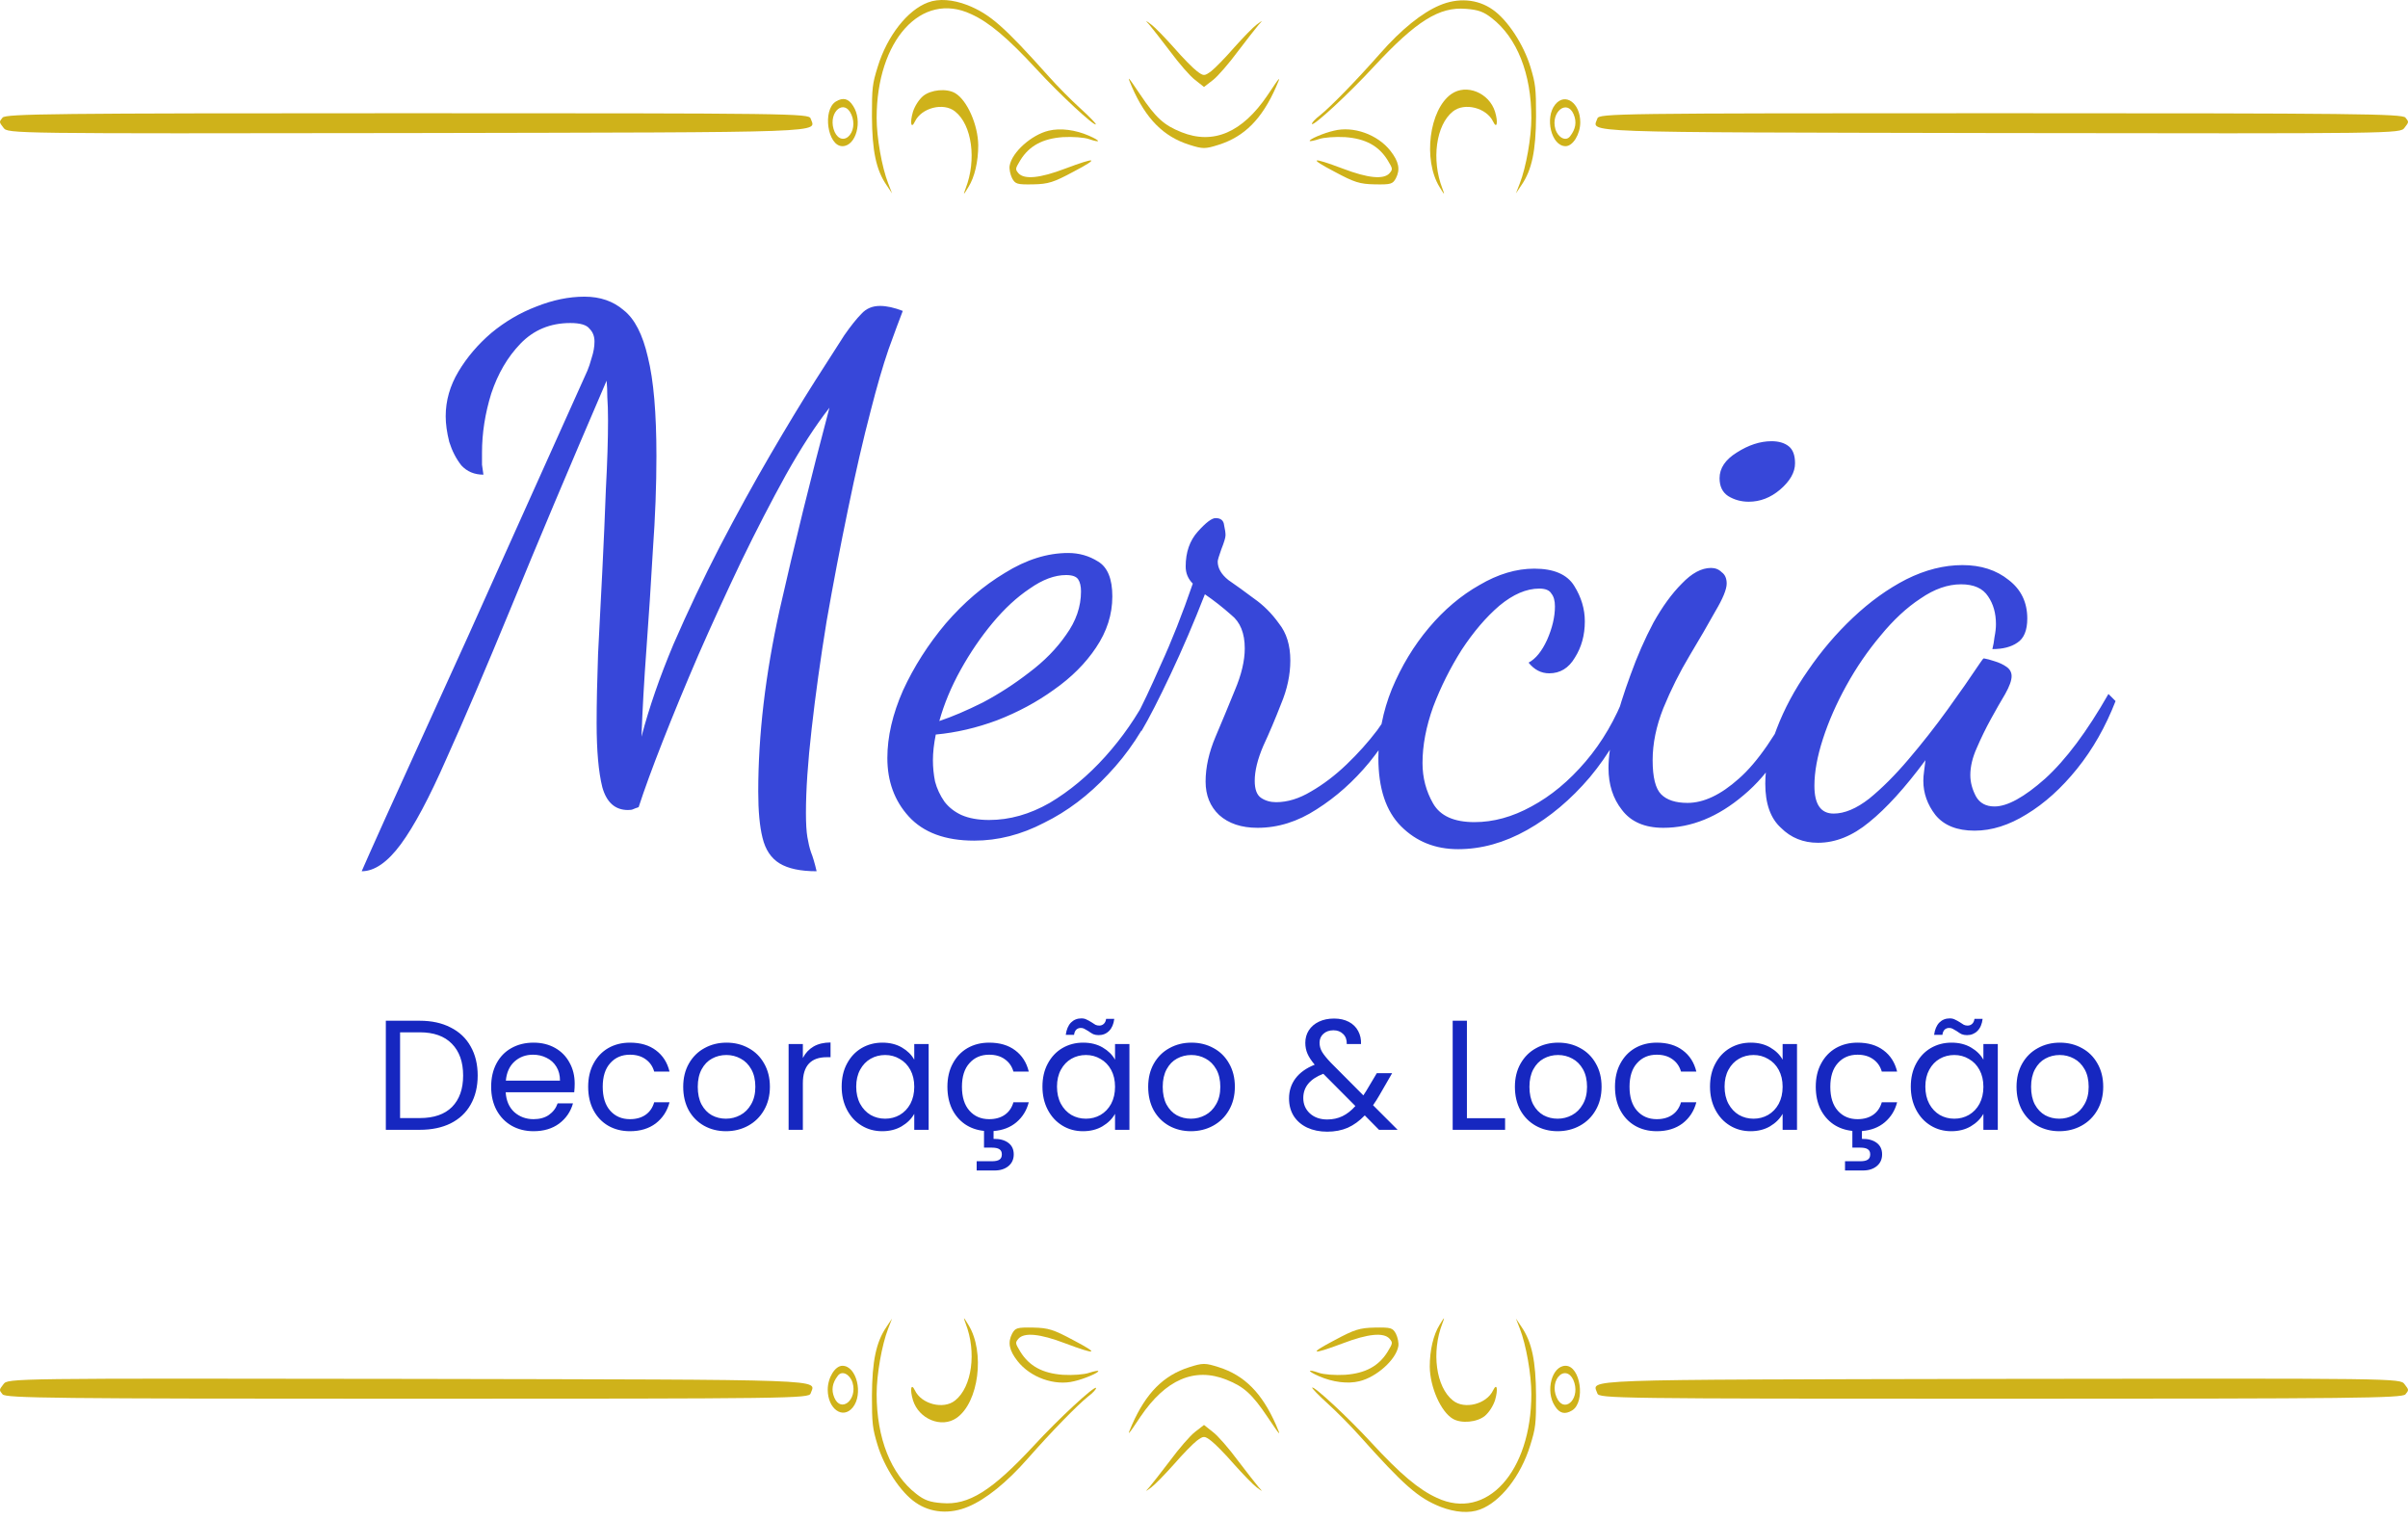 <svg width="179" height="113" viewBox="0 0 179 113" fill="none" xmlns="http://www.w3.org/2000/svg">
<path d="M26.886 64.762C27.098 64.268 27.68 62.962 28.633 60.845C29.585 58.764 30.82 56.047 32.337 52.695C33.89 49.308 35.618 45.48 37.524 41.211C39.464 36.906 41.511 32.355 43.663 27.556C43.769 27.309 43.874 26.992 43.98 26.604C44.121 26.18 44.192 25.775 44.192 25.387C44.192 24.998 44.069 24.681 43.822 24.434C43.61 24.152 43.134 24.011 42.393 24.011C40.911 24.011 39.676 24.522 38.688 25.545C37.735 26.533 37.012 27.768 36.518 29.25C36.059 30.732 35.83 32.196 35.83 33.643C35.83 33.995 35.83 34.295 35.83 34.542C35.865 34.789 35.901 35.036 35.936 35.283C35.266 35.283 34.719 35.054 34.295 34.595C33.907 34.101 33.607 33.519 33.396 32.849C33.219 32.143 33.131 31.508 33.131 30.944C33.131 29.779 33.449 28.668 34.084 27.609C34.719 26.551 35.53 25.598 36.518 24.752C37.541 23.905 38.653 23.252 39.852 22.793C41.087 22.299 42.287 22.052 43.451 22.052C44.615 22.052 45.586 22.388 46.362 23.058C47.173 23.693 47.773 24.857 48.161 26.551C48.585 28.244 48.796 30.697 48.796 33.907C48.796 36.095 48.708 38.423 48.532 40.893C48.391 43.363 48.232 45.797 48.056 48.197C47.879 50.596 47.756 52.783 47.685 54.759C48.249 52.607 49.043 50.313 50.067 47.879C51.125 45.444 52.272 43.028 53.507 40.629C54.777 38.194 56.029 35.918 57.264 33.801C58.499 31.684 59.61 29.85 60.598 28.297C61.586 26.745 62.309 25.616 62.768 24.91C63.262 24.205 63.685 23.675 64.038 23.323C64.391 22.934 64.85 22.74 65.414 22.74C65.908 22.74 66.473 22.864 67.108 23.111C66.861 23.746 66.508 24.699 66.049 25.969C65.626 27.204 65.185 28.721 64.726 30.52C64.162 32.672 63.597 35.124 63.033 37.877C62.468 40.593 61.939 43.363 61.445 46.185C60.986 49.008 60.616 51.672 60.334 54.177C60.051 56.647 59.91 58.728 59.91 60.422C59.91 61.198 59.946 61.798 60.016 62.221C60.087 62.645 60.175 63.015 60.281 63.333C60.422 63.685 60.563 64.162 60.704 64.762C59.505 64.762 58.587 64.567 57.952 64.179C57.317 63.791 56.894 63.156 56.682 62.274C56.47 61.427 56.364 60.281 56.364 58.834C56.364 54.636 56.894 50.137 57.952 45.339C59.046 40.505 60.281 35.495 61.657 30.308C60.634 31.614 59.557 33.272 58.428 35.283C57.335 37.259 56.223 39.411 55.094 41.74C54.001 44.033 52.942 46.344 51.919 48.673C50.931 50.966 50.049 53.101 49.273 55.077C48.496 57.052 47.897 58.693 47.473 59.998C47.262 60.069 47.12 60.122 47.05 60.157C46.979 60.193 46.856 60.21 46.679 60.21C45.727 60.21 45.092 59.646 44.774 58.517C44.492 57.388 44.351 55.8 44.351 53.754C44.351 52.307 44.386 50.596 44.457 48.62C44.562 46.609 44.668 44.545 44.774 42.428C44.88 40.311 44.968 38.282 45.039 36.342C45.145 34.366 45.198 32.672 45.198 31.261C45.198 30.555 45.18 29.973 45.145 29.515C45.145 29.056 45.127 28.65 45.092 28.297C42.269 34.86 39.905 40.47 38 45.127C36.095 49.749 34.489 53.507 33.184 56.4C31.914 59.293 30.785 61.41 29.797 62.751C28.809 64.091 27.839 64.762 26.886 64.762ZM72.419 62.486C70.267 62.486 68.644 61.886 67.55 60.687C66.491 59.522 65.962 58.076 65.962 56.347C65.962 54.759 66.35 53.083 67.126 51.319C67.938 49.555 68.996 47.897 70.302 46.344C71.643 44.792 73.107 43.539 74.695 42.587C76.282 41.599 77.852 41.105 79.405 41.105C80.216 41.105 80.957 41.316 81.627 41.74C82.333 42.163 82.686 43.028 82.686 44.333C82.686 45.674 82.28 46.944 81.469 48.144C80.692 49.308 79.652 50.349 78.346 51.266C77.076 52.183 75.665 52.942 74.112 53.542C72.595 54.106 71.078 54.459 69.561 54.6C69.49 54.953 69.438 55.288 69.402 55.606C69.367 55.923 69.349 56.223 69.349 56.505C69.349 57.035 69.402 57.564 69.508 58.093C69.649 58.622 69.879 59.116 70.196 59.575C70.514 59.998 70.937 60.334 71.466 60.581C72.031 60.828 72.719 60.951 73.53 60.951C75.047 60.951 76.547 60.528 78.029 59.681C79.511 58.799 80.887 57.652 82.157 56.241C83.427 54.83 84.503 53.277 85.385 51.584L86.02 52.06C85.067 54.177 83.85 56.012 82.368 57.564C80.922 59.116 79.334 60.316 77.605 61.163C75.912 62.045 74.183 62.486 72.419 62.486ZM69.826 53.595C70.778 53.277 71.854 52.819 73.054 52.219C74.254 51.584 75.4 50.843 76.494 49.996C77.623 49.149 78.54 48.214 79.246 47.191C79.987 46.168 80.357 45.092 80.357 43.963C80.357 43.575 80.287 43.275 80.146 43.063C80.004 42.851 79.705 42.745 79.246 42.745C78.399 42.745 77.499 43.081 76.547 43.751C75.594 44.386 74.677 45.233 73.795 46.291C72.913 47.35 72.119 48.514 71.413 49.784C70.708 51.054 70.178 52.325 69.826 53.595ZM93.483 61.533C92.283 61.533 91.331 61.216 90.625 60.581C89.954 59.946 89.619 59.116 89.619 58.093C89.619 57.035 89.866 55.923 90.36 54.759C90.854 53.595 91.331 52.448 91.789 51.319C92.283 50.155 92.53 49.114 92.53 48.197C92.53 47.068 92.195 46.238 91.525 45.709C90.889 45.145 90.237 44.633 89.566 44.174C88.755 46.256 87.908 48.232 87.026 50.102C86.144 51.972 85.421 53.383 84.856 54.336L84.38 53.436C84.874 52.519 85.509 51.178 86.285 49.414C87.097 47.65 87.891 45.639 88.667 43.38C88.314 43.028 88.138 42.604 88.138 42.11C88.138 41.052 88.437 40.188 89.037 39.517C89.637 38.847 90.078 38.512 90.36 38.512C90.748 38.512 90.96 38.688 90.995 39.041C91.066 39.358 91.101 39.605 91.101 39.782C91.101 39.958 90.995 40.311 90.784 40.84C90.607 41.334 90.519 41.634 90.519 41.74C90.519 42.234 90.784 42.693 91.313 43.116C91.877 43.504 92.513 43.963 93.218 44.492C93.924 44.986 94.541 45.603 95.07 46.344C95.635 47.05 95.917 47.967 95.917 49.096C95.917 50.155 95.688 51.231 95.229 52.325C94.806 53.418 94.365 54.459 93.906 55.447C93.483 56.435 93.271 57.299 93.271 58.04C93.271 58.675 93.43 59.099 93.747 59.31C94.065 59.522 94.435 59.628 94.859 59.628C95.706 59.628 96.57 59.363 97.452 58.834C98.369 58.305 99.251 57.635 100.098 56.823C100.945 56.012 101.704 55.165 102.374 54.283C103.044 53.365 103.538 52.519 103.856 51.742L104.544 52.272C103.873 53.754 102.956 55.218 101.792 56.664C100.627 58.076 99.322 59.24 97.875 60.157C96.464 61.075 95 61.533 93.483 61.533ZM108.389 63.121C106.695 63.121 105.284 62.556 104.155 61.427C103.026 60.298 102.462 58.605 102.462 56.347C102.462 54.583 102.797 52.871 103.467 51.213C104.173 49.52 105.09 48.002 106.219 46.662C107.348 45.321 108.601 44.263 109.977 43.486C111.353 42.675 112.711 42.269 114.052 42.269C115.498 42.269 116.486 42.693 117.015 43.539C117.545 44.386 117.809 45.268 117.809 46.185C117.809 47.209 117.562 48.108 117.068 48.885C116.61 49.661 115.975 50.049 115.163 50.049C114.563 50.049 114.052 49.784 113.628 49.255C114.158 48.973 114.616 48.408 115.004 47.562C115.392 46.679 115.587 45.85 115.587 45.074C115.587 44.651 115.498 44.333 115.322 44.121C115.181 43.874 114.881 43.751 114.422 43.751C113.47 43.751 112.482 44.174 111.459 45.021C110.471 45.868 109.536 46.962 108.654 48.302C107.807 49.643 107.101 51.054 106.537 52.536C106.007 54.018 105.743 55.412 105.743 56.717C105.743 57.811 106.007 58.816 106.537 59.734C107.066 60.651 108.089 61.11 109.606 61.11C111.017 61.11 112.429 60.722 113.84 59.946C115.287 59.169 116.627 58.058 117.862 56.611C119.097 55.165 120.085 53.471 120.826 51.531L121.514 52.06C120.702 54.177 119.591 56.082 118.18 57.776C116.768 59.434 115.216 60.739 113.523 61.692C111.829 62.645 110.118 63.121 108.389 63.121ZM123.644 61.533C122.268 61.533 121.245 61.092 120.574 60.21C119.904 59.363 119.569 58.322 119.569 57.088C119.569 56.276 119.71 55.253 119.992 54.018C120.31 52.783 120.715 51.495 121.209 50.155C121.703 48.779 122.268 47.491 122.903 46.291C123.573 45.092 124.279 44.121 125.02 43.38C125.761 42.604 126.484 42.216 127.19 42.216C127.507 42.216 127.772 42.322 127.983 42.534C128.23 42.71 128.354 42.992 128.354 43.38C128.354 43.804 128.072 44.492 127.507 45.444C126.978 46.397 126.343 47.491 125.602 48.726C124.861 49.961 124.208 51.266 123.644 52.642C123.114 53.983 122.85 55.271 122.85 56.505C122.85 57.776 123.062 58.622 123.485 59.046C123.908 59.469 124.561 59.681 125.443 59.681C126.643 59.681 127.913 59.081 129.254 57.882C130.63 56.682 132.076 54.583 133.593 51.584L134.07 52.113C133.046 55.147 131.565 57.476 129.624 59.099C127.719 60.722 125.725 61.533 123.644 61.533ZM129.995 37.294C129.43 37.294 128.918 37.153 128.46 36.871C128.036 36.589 127.825 36.148 127.825 35.548C127.825 34.807 128.248 34.172 129.095 33.643C129.977 33.078 130.841 32.796 131.688 32.796C132.217 32.796 132.641 32.919 132.958 33.166C133.276 33.413 133.435 33.837 133.435 34.437C133.435 35.107 133.064 35.76 132.323 36.395C131.617 36.994 130.841 37.294 129.995 37.294ZM135.139 62.645C134.045 62.645 133.128 62.274 132.387 61.533C131.611 60.828 131.223 59.734 131.223 58.252C131.223 56.982 131.505 55.623 132.07 54.177C132.634 52.695 133.41 51.248 134.398 49.837C135.386 48.391 136.498 47.085 137.732 45.921C139.003 44.721 140.326 43.769 141.702 43.063C143.113 42.357 144.507 42.005 145.883 42.005C147.259 42.005 148.405 42.375 149.323 43.116C150.24 43.822 150.699 44.774 150.699 45.974C150.699 46.856 150.452 47.456 149.958 47.773C149.499 48.091 148.882 48.249 148.105 48.249C148.176 47.967 148.229 47.667 148.264 47.35C148.335 46.997 148.37 46.679 148.37 46.397C148.37 45.586 148.176 44.898 147.788 44.333C147.4 43.733 146.729 43.433 145.777 43.433C144.789 43.433 143.783 43.786 142.76 44.492C141.737 45.162 140.749 46.08 139.796 47.244C138.844 48.373 137.997 49.608 137.256 50.949C136.515 52.289 135.933 53.612 135.51 54.918C135.086 56.223 134.875 57.388 134.875 58.411C134.875 59.787 135.351 60.475 136.304 60.475C137.115 60.475 137.997 60.104 138.95 59.363C139.902 58.587 140.873 57.617 141.861 56.453C142.884 55.253 143.854 54.018 144.771 52.748C145.689 51.478 146.5 50.313 147.206 49.255C147.347 49.043 147.435 48.938 147.47 48.938C147.682 48.973 147.947 49.043 148.264 49.149C148.617 49.255 148.917 49.396 149.164 49.573C149.411 49.749 149.534 49.978 149.534 50.261C149.534 50.578 149.376 51.019 149.058 51.584C148.741 52.113 148.388 52.73 148 53.436C147.612 54.142 147.259 54.865 146.941 55.606C146.624 56.312 146.465 56.982 146.465 57.617C146.465 58.146 146.606 58.675 146.888 59.205C147.17 59.699 147.629 59.946 148.264 59.946C149.217 59.946 150.469 59.258 152.022 57.882C153.574 56.47 155.144 54.371 156.732 51.584L157.261 52.113C156.52 54.018 155.568 55.694 154.403 57.141C153.239 58.587 151.987 59.716 150.646 60.528C149.34 61.339 148.053 61.745 146.782 61.745C145.477 61.745 144.507 61.357 143.872 60.581C143.272 59.804 142.972 58.958 142.972 58.04C142.972 57.829 142.99 57.599 143.025 57.352C143.06 57.07 143.095 56.788 143.131 56.505C141.614 58.552 140.22 60.087 138.95 61.11C137.715 62.133 136.445 62.645 135.139 62.645Z" fill="#3747D9"/>
<path d="M31.205 75.874C32.089 75.874 32.853 76.04 33.497 76.374C34.148 76.7 34.644 77.169 34.985 77.781C35.334 78.394 35.509 79.115 35.509 79.945C35.509 80.774 35.334 81.495 34.985 82.108C34.644 82.713 34.148 83.178 33.497 83.504C32.853 83.822 32.089 83.981 31.205 83.981H28.681V75.874H31.205ZM31.205 83.108C32.252 83.108 33.051 82.833 33.601 82.282C34.152 81.724 34.427 80.945 34.427 79.945C34.427 78.936 34.148 78.15 33.59 77.583C33.039 77.017 32.244 76.734 31.205 76.734H29.74V83.108H31.205ZM42.72 80.549C42.72 80.751 42.709 80.964 42.685 81.189H37.591C37.63 81.817 37.843 82.309 38.231 82.666C38.626 83.015 39.103 83.19 39.661 83.19C40.119 83.19 40.499 83.085 40.801 82.876C41.111 82.658 41.329 82.371 41.453 82.015H42.593C42.422 82.627 42.081 83.127 41.569 83.515C41.057 83.895 40.421 84.085 39.661 84.085C39.057 84.085 38.514 83.95 38.033 83.678C37.56 83.407 37.188 83.023 36.916 82.527C36.645 82.023 36.51 81.441 36.51 80.782C36.51 80.123 36.641 79.545 36.905 79.049C37.169 78.553 37.537 78.173 38.01 77.909C38.491 77.638 39.041 77.502 39.661 77.502C40.266 77.502 40.801 77.634 41.267 77.897C41.732 78.161 42.089 78.525 42.337 78.991C42.593 79.448 42.72 79.968 42.72 80.549ZM41.627 80.328C41.627 79.925 41.538 79.58 41.36 79.293C41.181 78.999 40.937 78.778 40.627 78.63C40.324 78.475 39.987 78.398 39.615 78.398C39.08 78.398 38.622 78.568 38.242 78.909C37.87 79.251 37.657 79.724 37.603 80.328H41.627ZM43.722 80.782C43.722 80.123 43.854 79.549 44.117 79.061C44.381 78.564 44.746 78.18 45.211 77.909C45.684 77.638 46.223 77.502 46.828 77.502C47.611 77.502 48.254 77.692 48.758 78.072C49.27 78.452 49.607 78.979 49.77 79.654H48.63C48.522 79.266 48.309 78.96 47.991 78.735C47.681 78.51 47.293 78.398 46.828 78.398C46.223 78.398 45.734 78.607 45.362 79.026C44.99 79.437 44.804 80.022 44.804 80.782C44.804 81.55 44.99 82.143 45.362 82.561C45.734 82.98 46.223 83.19 46.828 83.19C47.293 83.19 47.681 83.081 47.991 82.864C48.301 82.647 48.514 82.337 48.63 81.933H49.77C49.6 82.585 49.258 83.108 48.747 83.504C48.235 83.891 47.595 84.085 46.828 84.085C46.223 84.085 45.684 83.95 45.211 83.678C44.746 83.407 44.381 83.023 44.117 82.527C43.854 82.03 43.722 81.449 43.722 80.782ZM53.962 84.085C53.365 84.085 52.822 83.95 52.334 83.678C51.853 83.407 51.473 83.023 51.194 82.527C50.923 82.023 50.787 81.441 50.787 80.782C50.787 80.131 50.926 79.557 51.206 79.061C51.493 78.556 51.88 78.173 52.369 77.909C52.857 77.638 53.404 77.502 54.009 77.502C54.614 77.502 55.16 77.638 55.649 77.909C56.137 78.173 56.521 78.553 56.8 79.049C57.087 79.545 57.231 80.123 57.231 80.782C57.231 81.441 57.083 82.023 56.789 82.527C56.502 83.023 56.11 83.407 55.614 83.678C55.118 83.95 54.567 84.085 53.962 84.085ZM53.962 83.155C54.342 83.155 54.699 83.066 55.032 82.887C55.366 82.709 55.633 82.441 55.835 82.085C56.044 81.728 56.149 81.294 56.149 80.782C56.149 80.27 56.048 79.836 55.846 79.479C55.645 79.123 55.381 78.859 55.056 78.688C54.73 78.51 54.377 78.421 53.997 78.421C53.609 78.421 53.253 78.51 52.927 78.688C52.609 78.859 52.353 79.123 52.159 79.479C51.966 79.836 51.869 80.27 51.869 80.782C51.869 81.302 51.962 81.74 52.148 82.096C52.342 82.453 52.597 82.72 52.915 82.899C53.233 83.069 53.582 83.155 53.962 83.155ZM59.681 78.642C59.867 78.277 60.13 77.994 60.471 77.793C60.821 77.591 61.243 77.49 61.739 77.49V78.584H61.46C60.274 78.584 59.681 79.227 59.681 80.514V83.981H58.622V77.607H59.681V78.642ZM62.566 80.77C62.566 80.119 62.697 79.549 62.961 79.061C63.225 78.564 63.585 78.18 64.043 77.909C64.508 77.638 65.024 77.502 65.59 77.502C66.148 77.502 66.633 77.622 67.044 77.863C67.455 78.103 67.761 78.405 67.962 78.77V77.607H69.032V83.981H67.962V82.794C67.753 83.166 67.439 83.477 67.02 83.725C66.609 83.965 66.129 84.085 65.578 84.085C65.012 84.085 64.5 83.946 64.043 83.666C63.585 83.387 63.225 82.996 62.961 82.492C62.697 81.988 62.566 81.414 62.566 80.77ZM67.962 80.782C67.962 80.301 67.865 79.882 67.672 79.526C67.478 79.169 67.214 78.898 66.881 78.712C66.555 78.518 66.195 78.421 65.799 78.421C65.404 78.421 65.043 78.514 64.717 78.7C64.392 78.886 64.132 79.157 63.938 79.514C63.744 79.871 63.647 80.29 63.647 80.77C63.647 81.259 63.744 81.685 63.938 82.05C64.132 82.406 64.392 82.682 64.717 82.876C65.043 83.062 65.404 83.155 65.799 83.155C66.195 83.155 66.555 83.062 66.881 82.876C67.214 82.682 67.478 82.406 67.672 82.05C67.865 81.685 67.962 81.263 67.962 80.782ZM73.531 83.19C73.996 83.19 74.384 83.081 74.694 82.864C75.004 82.647 75.218 82.337 75.334 81.933H76.474C76.319 82.538 76.012 83.034 75.555 83.422C75.105 83.802 74.539 84.019 73.857 84.073V84.655C74.314 84.647 74.679 84.744 74.95 84.946C75.222 85.147 75.357 85.434 75.357 85.806C75.357 86.171 75.225 86.462 74.962 86.679C74.698 86.896 74.357 87.004 73.938 87.004H72.601V86.318H73.729C73.985 86.318 74.171 86.279 74.287 86.202C74.411 86.124 74.473 85.993 74.473 85.806C74.473 85.628 74.411 85.5 74.287 85.423C74.171 85.345 73.985 85.306 73.729 85.306H73.147V84.062C72.612 84.008 72.139 83.841 71.728 83.562C71.317 83.275 70.996 82.895 70.763 82.422C70.538 81.941 70.426 81.394 70.426 80.782C70.426 80.123 70.558 79.549 70.821 79.061C71.085 78.564 71.449 78.18 71.914 77.909C72.387 77.638 72.926 77.502 73.531 77.502C74.314 77.502 74.958 77.692 75.462 78.072C75.974 78.452 76.311 78.979 76.474 79.654H75.334C75.225 79.266 75.012 78.96 74.694 78.735C74.384 78.51 73.996 78.398 73.531 78.398C72.926 78.398 72.438 78.607 72.066 79.026C71.693 79.437 71.507 80.022 71.507 80.782C71.507 81.55 71.693 82.143 72.066 82.561C72.438 82.98 72.926 83.19 73.531 83.19ZM77.491 80.77C77.491 80.119 77.622 79.549 77.886 79.061C78.15 78.564 78.51 78.18 78.968 77.909C79.433 77.638 79.949 77.502 80.515 77.502C81.073 77.502 81.558 77.622 81.969 77.863C82.379 78.103 82.686 78.405 82.887 78.77V77.607H83.957V83.981H82.887V82.794C82.678 83.166 82.364 83.477 81.945 83.725C81.534 83.965 81.054 84.085 80.503 84.085C79.937 84.085 79.425 83.946 78.968 83.666C78.51 83.387 78.15 82.996 77.886 82.492C77.622 81.988 77.491 81.414 77.491 80.77ZM82.887 80.782C82.887 80.301 82.79 79.882 82.597 79.526C82.403 79.169 82.139 78.898 81.806 78.712C81.48 78.518 81.12 78.421 80.724 78.421C80.329 78.421 79.968 78.514 79.642 78.7C79.317 78.886 79.057 79.157 78.863 79.514C78.669 79.871 78.572 80.29 78.572 80.77C78.572 81.259 78.669 81.685 78.863 82.05C79.057 82.406 79.317 82.682 79.642 82.876C79.968 83.062 80.329 83.155 80.724 83.155C81.12 83.155 81.48 83.062 81.806 82.876C82.139 82.682 82.403 82.406 82.597 82.05C82.79 81.685 82.887 81.263 82.887 80.782ZM79.224 76.92C79.278 76.525 79.406 76.223 79.607 76.013C79.817 75.804 80.077 75.699 80.387 75.699C80.534 75.699 80.658 75.726 80.759 75.781C80.868 75.827 80.995 75.897 81.143 75.99C81.251 76.067 81.348 76.129 81.433 76.176C81.519 76.215 81.612 76.234 81.713 76.234C81.844 76.234 81.957 76.192 82.05 76.106C82.143 76.021 82.201 75.897 82.224 75.734H82.829C82.783 76.122 82.655 76.42 82.445 76.63C82.236 76.839 81.976 76.944 81.666 76.944C81.519 76.944 81.387 76.92 81.271 76.874C81.162 76.82 81.038 76.742 80.898 76.641C80.774 76.564 80.674 76.506 80.596 76.467C80.526 76.428 80.441 76.409 80.34 76.409C80.208 76.409 80.096 76.451 80.003 76.537C79.918 76.622 79.863 76.75 79.84 76.92H79.224ZM88.526 84.085C87.929 84.085 87.386 83.95 86.897 83.678C86.417 83.407 86.037 83.023 85.758 82.527C85.486 82.023 85.351 81.441 85.351 80.782C85.351 80.131 85.49 79.557 85.769 79.061C86.056 78.556 86.444 78.173 86.932 77.909C87.421 77.638 87.968 77.502 88.572 77.502C89.177 77.502 89.724 77.638 90.212 77.909C90.701 78.173 91.085 78.553 91.364 79.049C91.651 79.545 91.794 80.123 91.794 80.782C91.794 81.441 91.647 82.023 91.352 82.527C91.065 83.023 90.674 83.407 90.177 83.678C89.681 83.95 89.131 84.085 88.526 84.085ZM88.526 83.155C88.906 83.155 89.263 83.066 89.596 82.887C89.929 82.709 90.197 82.441 90.398 82.085C90.608 81.728 90.713 81.294 90.713 80.782C90.713 80.27 90.612 79.836 90.41 79.479C90.209 79.123 89.945 78.859 89.619 78.688C89.293 78.51 88.941 78.421 88.561 78.421C88.173 78.421 87.816 78.51 87.491 78.688C87.173 78.859 86.917 79.123 86.723 79.479C86.529 79.836 86.432 80.27 86.432 80.782C86.432 81.302 86.525 81.74 86.711 82.096C86.905 82.453 87.161 82.72 87.479 82.899C87.797 83.069 88.146 83.155 88.526 83.155ZM102.509 83.981L101.451 82.91C101.055 83.321 100.633 83.628 100.183 83.829C99.733 84.023 99.225 84.12 98.659 84.12C98.101 84.12 97.605 84.019 97.171 83.818C96.744 83.616 96.411 83.329 96.17 82.957C95.938 82.585 95.821 82.15 95.821 81.654C95.821 81.088 95.98 80.592 96.298 80.165C96.624 79.731 97.101 79.39 97.729 79.142C97.481 78.847 97.302 78.576 97.194 78.328C97.085 78.08 97.031 77.808 97.031 77.514C97.031 77.172 97.116 76.866 97.287 76.595C97.465 76.316 97.717 76.099 98.043 75.943C98.369 75.788 98.745 75.711 99.171 75.711C99.59 75.711 99.954 75.792 100.264 75.955C100.575 76.118 100.807 76.347 100.962 76.641C101.117 76.928 101.187 77.25 101.172 77.607H100.113C100.121 77.289 100.032 77.041 99.846 76.862C99.66 76.676 99.419 76.583 99.125 76.583C98.814 76.583 98.562 76.672 98.369 76.851C98.183 77.021 98.09 77.242 98.09 77.514C98.09 77.746 98.151 77.971 98.276 78.188C98.407 78.405 98.624 78.673 98.927 78.991L101.346 81.422L101.556 81.096L102.346 79.77H103.486L102.533 81.422C102.401 81.654 102.246 81.898 102.067 82.154L103.893 83.981H102.509ZM98.659 83.213C99.078 83.213 99.454 83.131 99.788 82.969C100.129 82.806 100.451 82.554 100.753 82.213L98.369 79.817C97.376 80.197 96.88 80.797 96.88 81.619C96.88 82.077 97.043 82.457 97.368 82.759C97.702 83.062 98.132 83.213 98.659 83.213ZM109.044 83.12H111.882V83.981H107.986V75.874H109.044V83.12ZM115.786 84.085C115.189 84.085 114.646 83.95 114.158 83.678C113.677 83.407 113.297 83.023 113.018 82.527C112.747 82.023 112.611 81.441 112.611 80.782C112.611 80.131 112.75 79.557 113.03 79.061C113.316 78.556 113.704 78.173 114.193 77.909C114.681 77.638 115.228 77.502 115.833 77.502C116.437 77.502 116.984 77.638 117.473 77.909C117.961 78.173 118.345 78.553 118.624 79.049C118.911 79.545 119.054 80.123 119.054 80.782C119.054 81.441 118.907 82.023 118.612 82.527C118.326 83.023 117.934 83.407 117.438 83.678C116.941 83.95 116.391 84.085 115.786 84.085ZM115.786 83.155C116.166 83.155 116.523 83.066 116.856 82.887C117.19 82.709 117.457 82.441 117.659 82.085C117.868 81.728 117.973 81.294 117.973 80.782C117.973 80.27 117.872 79.836 117.67 79.479C117.469 79.123 117.205 78.859 116.879 78.688C116.554 78.51 116.201 78.421 115.821 78.421C115.433 78.421 115.077 78.51 114.751 78.688C114.433 78.859 114.177 79.123 113.983 79.479C113.789 79.836 113.692 80.27 113.692 80.782C113.692 81.302 113.786 81.74 113.972 82.096C114.165 82.453 114.421 82.72 114.739 82.899C115.057 83.069 115.406 83.155 115.786 83.155ZM120.051 80.782C120.051 80.123 120.182 79.549 120.446 79.061C120.71 78.564 121.074 78.18 121.539 77.909C122.012 77.638 122.551 77.502 123.156 77.502C123.939 77.502 124.583 77.692 125.087 78.072C125.599 78.452 125.936 78.979 126.099 79.654H124.959C124.85 79.266 124.637 78.96 124.319 78.735C124.009 78.51 123.621 78.398 123.156 78.398C122.551 78.398 122.063 78.607 121.691 79.026C121.318 79.437 121.132 80.022 121.132 80.782C121.132 81.55 121.318 82.143 121.691 82.561C122.063 82.98 122.551 83.19 123.156 83.19C123.621 83.19 124.009 83.081 124.319 82.864C124.629 82.647 124.843 82.337 124.959 81.933H126.099C125.928 82.585 125.587 83.108 125.075 83.504C124.563 83.891 123.924 84.085 123.156 84.085C122.551 84.085 122.012 83.95 121.539 83.678C121.074 83.407 120.71 83.023 120.446 82.527C120.182 82.03 120.051 81.449 120.051 80.782ZM127.115 80.77C127.115 80.119 127.247 79.549 127.511 79.061C127.775 78.564 128.135 78.18 128.593 77.909C129.058 77.638 129.574 77.502 130.14 77.502C130.698 77.502 131.182 77.622 131.593 77.863C132.004 78.103 132.311 78.405 132.512 78.77V77.607H133.582V83.981H132.512V82.794C132.303 83.166 131.989 83.477 131.57 83.725C131.159 83.965 130.678 84.085 130.128 84.085C129.562 84.085 129.05 83.946 128.593 83.666C128.135 83.387 127.775 82.996 127.511 82.492C127.247 81.988 127.115 81.414 127.115 80.77ZM132.512 80.782C132.512 80.301 132.415 79.882 132.222 79.526C132.028 79.169 131.764 78.898 131.431 78.712C131.105 78.518 130.744 78.421 130.349 78.421C129.953 78.421 129.593 78.514 129.267 78.7C128.942 78.886 128.682 79.157 128.488 79.514C128.294 79.871 128.197 80.29 128.197 80.77C128.197 81.259 128.294 81.685 128.488 82.05C128.682 82.406 128.942 82.682 129.267 82.876C129.593 83.062 129.953 83.155 130.349 83.155C130.744 83.155 131.105 83.062 131.431 82.876C131.764 82.682 132.028 82.406 132.222 82.05C132.415 81.685 132.512 81.263 132.512 80.782ZM138.081 83.19C138.546 83.19 138.934 83.081 139.244 82.864C139.554 82.647 139.767 82.337 139.884 81.933H141.024C140.869 82.538 140.562 83.034 140.105 83.422C139.655 83.802 139.089 84.019 138.407 84.073V84.655C138.864 84.647 139.229 84.744 139.5 84.946C139.771 85.147 139.907 85.434 139.907 85.806C139.907 86.171 139.775 86.462 139.512 86.679C139.248 86.896 138.907 87.004 138.488 87.004H137.151V86.318H138.279C138.535 86.318 138.721 86.279 138.837 86.202C138.961 86.124 139.023 85.993 139.023 85.806C139.023 85.628 138.961 85.5 138.837 85.423C138.721 85.345 138.535 85.306 138.279 85.306H137.697V84.062C137.162 84.008 136.689 83.841 136.278 83.562C135.867 83.275 135.545 82.895 135.313 82.422C135.088 81.941 134.976 81.394 134.976 80.782C134.976 80.123 135.107 79.549 135.371 79.061C135.635 78.564 135.999 78.18 136.464 77.909C136.937 77.638 137.476 77.502 138.081 77.502C138.864 77.502 139.508 77.692 140.012 78.072C140.524 78.452 140.861 78.979 141.024 79.654H139.884C139.775 79.266 139.562 78.96 139.244 78.735C138.934 78.51 138.546 78.398 138.081 78.398C137.476 78.398 136.988 78.607 136.615 79.026C136.243 79.437 136.057 80.022 136.057 80.782C136.057 81.55 136.243 82.143 136.615 82.561C136.988 82.98 137.476 83.19 138.081 83.19ZM142.04 80.77C142.04 80.119 142.172 79.549 142.436 79.061C142.7 78.564 143.06 78.18 143.518 77.909C143.983 77.638 144.498 77.502 145.065 77.502C145.623 77.502 146.107 77.622 146.518 77.863C146.929 78.103 147.236 78.405 147.437 78.77V77.607H148.507V83.981H147.437V82.794C147.228 83.166 146.914 83.477 146.495 83.725C146.084 83.965 145.603 84.085 145.053 84.085C144.487 84.085 143.975 83.946 143.518 83.666C143.06 83.387 142.7 82.996 142.436 82.492C142.172 81.988 142.04 81.414 142.04 80.77ZM147.437 80.782C147.437 80.301 147.34 79.882 147.146 79.526C146.953 79.169 146.689 78.898 146.356 78.712C146.03 78.518 145.669 78.421 145.274 78.421C144.878 78.421 144.518 78.514 144.192 78.7C143.867 78.886 143.607 79.157 143.413 79.514C143.219 79.871 143.122 80.29 143.122 80.77C143.122 81.259 143.219 81.685 143.413 82.05C143.607 82.406 143.867 82.682 144.192 82.876C144.518 83.062 144.878 83.155 145.274 83.155C145.669 83.155 146.03 83.062 146.356 82.876C146.689 82.682 146.953 82.406 147.146 82.05C147.34 81.685 147.437 81.263 147.437 80.782ZM143.773 76.92C143.828 76.525 143.956 76.223 144.157 76.013C144.367 75.804 144.626 75.699 144.937 75.699C145.084 75.699 145.208 75.726 145.309 75.781C145.417 75.827 145.545 75.897 145.693 75.99C145.801 76.067 145.898 76.129 145.983 76.176C146.069 76.215 146.162 76.234 146.263 76.234C146.394 76.234 146.507 76.192 146.6 76.106C146.693 76.021 146.751 75.897 146.774 75.734H147.379C147.333 76.122 147.205 76.42 146.995 76.63C146.786 76.839 146.526 76.944 146.216 76.944C146.069 76.944 145.937 76.92 145.821 76.874C145.712 76.82 145.588 76.742 145.448 76.641C145.324 76.564 145.223 76.506 145.146 76.467C145.076 76.428 144.991 76.409 144.89 76.409C144.758 76.409 144.646 76.451 144.553 76.537C144.467 76.622 144.413 76.75 144.39 76.92H143.773ZM153.076 84.085C152.479 84.085 151.936 83.95 151.447 83.678C150.967 83.407 150.587 83.023 150.308 82.527C150.036 82.023 149.9 81.441 149.9 80.782C149.9 80.131 150.04 79.557 150.319 79.061C150.606 78.556 150.994 78.173 151.482 77.909C151.971 77.638 152.517 77.502 153.122 77.502C153.727 77.502 154.274 77.638 154.762 77.909C155.251 78.173 155.635 78.553 155.914 79.049C156.201 79.545 156.344 80.123 156.344 80.782C156.344 81.441 156.197 82.023 155.902 82.527C155.615 83.023 155.224 83.407 154.727 83.678C154.231 83.95 153.681 84.085 153.076 84.085ZM153.076 83.155C153.456 83.155 153.812 83.066 154.146 82.887C154.479 82.709 154.747 82.441 154.948 82.085C155.158 81.728 155.262 81.294 155.262 80.782C155.262 80.27 155.162 79.836 154.96 79.479C154.758 79.123 154.495 78.859 154.169 78.688C153.843 78.51 153.491 78.421 153.111 78.421C152.723 78.421 152.366 78.51 152.041 78.688C151.723 78.859 151.467 79.123 151.273 79.479C151.079 79.836 150.982 80.27 150.982 80.782C150.982 81.302 151.075 81.74 151.261 82.096C151.455 82.453 151.711 82.72 152.029 82.899C152.347 83.069 152.696 83.155 153.076 83.155Z" fill="#1627C0"/>
<path d="M68.984 0.181C67.46 0.744 65.949 2.673 65.25 4.949C64.844 6.249 64.816 6.531 64.816 8.633C64.83 11.212 65.124 12.621 65.893 13.748L66.313 14.376L66.019 13.618C65.558 12.426 65.166 10.237 65.166 8.763C65.166 2.998 68.494 -0.686 72.186 1.048C73.529 1.655 74.914 2.825 77.053 5.144C78.787 7.029 81.361 9.413 81.459 9.24C81.487 9.196 80.969 8.655 80.298 8.048C79.626 7.441 78.578 6.379 77.962 5.686C74.648 1.98 73.599 1.048 71.907 0.376C70.83 -0.036 69.781 -0.123 68.984 0.181Z" fill="#CFB21A"/>
<path d="M107.009 0.398C105.723 0.939 104.17 2.175 102.576 3.995C100.8 6.011 98.912 7.939 98.129 8.568C97.751 8.85 97.485 9.153 97.527 9.218C97.639 9.392 100.254 6.986 102.17 4.905C105.275 1.568 106.995 0.484 108.981 0.658C109.876 0.723 110.296 0.874 110.897 1.351C112.771 2.803 113.834 5.491 113.834 8.763C113.834 10.237 113.442 12.426 112.981 13.618L112.687 14.376L113.107 13.748C113.876 12.621 114.17 11.212 114.184 8.633C114.184 6.574 114.142 6.227 113.778 5.014C113.274 3.323 112.058 1.459 110.939 0.701C109.82 -0.079 108.38 -0.188 107.009 0.398Z" fill="#CFB21A"/>
<path d="M85.444 1.849C85.626 2.066 86.325 2.954 86.982 3.821C87.64 4.71 88.465 5.663 88.842 5.945L89.5 6.465L90.171 5.945C90.535 5.663 91.36 4.71 92.017 3.821C92.674 2.954 93.374 2.066 93.555 1.849C93.891 1.48 93.891 1.48 93.415 1.827C93.15 2.022 92.395 2.802 91.737 3.539C91.08 4.298 90.311 5.078 90.031 5.295C89.528 5.663 89.472 5.663 88.982 5.295C88.689 5.078 87.919 4.298 87.262 3.539C86.605 2.802 85.85 2.022 85.584 1.827C85.108 1.48 85.108 1.48 85.444 1.849Z" fill="#CFB21A"/>
<path d="M84.144 6.465C85.192 8.849 86.493 10.15 88.395 10.757C89.416 11.082 89.584 11.082 90.605 10.757C92.507 10.15 93.807 8.849 94.856 6.465C95.248 5.577 95.192 5.62 94.227 7.072C92.353 9.846 90.199 10.778 87.822 9.825C86.521 9.305 85.92 8.763 84.759 7.029C83.794 5.599 83.752 5.555 84.144 6.465Z" fill="#CFB21A"/>
<path d="M68.62 7.138C68.312 7.398 68.005 7.875 67.865 8.308C67.627 9.11 67.725 9.63 68.005 9.045C68.494 8.005 70.144 7.593 70.997 8.286C72.256 9.283 72.606 11.884 71.781 14.008C71.585 14.528 71.613 14.528 71.99 13.899C72.452 13.162 72.718 12.014 72.718 10.8C72.704 9.283 71.892 7.441 70.997 6.921C70.368 6.553 69.207 6.661 68.62 7.138Z" fill="#CFB21A"/>
<path d="M107.89 6.986C106.24 8.135 105.765 11.884 107.009 13.899C107.387 14.528 107.415 14.528 107.219 14.008C106.394 11.884 106.744 9.283 108.002 8.286C108.855 7.593 110.506 8.005 110.995 9.045C111.275 9.63 111.373 9.088 111.135 8.308C110.701 6.899 109.009 6.206 107.89 6.986Z" fill="#CFB21A"/>
<path d="M62.131 7.549C61.124 8.177 61.516 10.865 62.62 10.865C63.641 10.865 64.145 8.979 63.418 7.874C63.068 7.31 62.663 7.224 62.131 7.549ZM63.292 8.524C63.557 9.131 63.446 9.824 63.04 10.171C62.635 10.496 62.159 10.258 61.963 9.586C61.586 8.286 62.774 7.31 63.292 8.524Z" fill="#CFB21A"/>
<path d="M115.61 7.766C114.813 8.741 115.316 10.865 116.379 10.865C116.925 10.865 117.47 9.976 117.47 9.088C117.47 7.657 116.351 6.855 115.61 7.766ZM116.981 8.502C117.218 9.066 117.134 9.586 116.715 10.128C116.407 10.54 115.82 10.236 115.624 9.608C115.246 8.329 116.491 7.332 116.981 8.502Z" fill="#CFB21A"/>
<path d="M0.191 8.741C-0.074 9.066 -0.074 9.066 0.261 9.499C0.583 9.933 0.737 9.933 30.371 9.89C62.327 9.825 60.621 9.89 60.257 8.806C60.131 8.437 58.901 8.416 30.301 8.416C3.995 8.416 0.443 8.459 0.191 8.741Z" fill="#CFB21A"/>
<path d="M118.743 8.806C118.379 9.89 116.673 9.825 148.629 9.89C178.263 9.933 178.417 9.933 178.739 9.499C179.074 9.066 179.074 9.066 178.809 8.741C178.557 8.459 175.005 8.416 148.699 8.416C120.099 8.416 118.869 8.437 118.743 8.806Z" fill="#CFB21A"/>
<path d="M77.948 9.716C76.675 10.02 75.221 11.32 75.053 12.317C75.011 12.555 75.095 12.967 75.235 13.249C75.473 13.682 75.599 13.726 76.801 13.704C77.934 13.682 78.326 13.552 79.78 12.772C81.766 11.732 81.542 11.645 79.179 12.534C77.305 13.249 76.144 13.357 75.71 12.88C75.459 12.577 75.459 12.555 75.85 11.905C76.508 10.843 77.501 10.301 79.011 10.193C79.738 10.15 80.619 10.215 80.969 10.345C81.85 10.648 81.836 10.475 80.941 10.085C79.948 9.651 78.815 9.5 77.948 9.716Z" fill="#CFB21A"/>
<path d="M99.15 9.716C98.38 9.89 97.29 10.366 97.359 10.475C97.388 10.518 97.695 10.453 98.031 10.345C98.38 10.215 99.261 10.15 99.989 10.193C101.499 10.301 102.492 10.843 103.149 11.905C103.541 12.555 103.541 12.577 103.289 12.88C102.856 13.357 101.695 13.249 99.821 12.534C97.457 11.645 97.234 11.732 99.219 12.772C100.674 13.552 101.066 13.682 102.198 13.704C103.401 13.726 103.527 13.682 103.765 13.249C104.1 12.599 103.988 12.014 103.359 11.212C102.408 9.998 100.604 9.348 99.15 9.716Z" fill="#CFB21A"/>
<path d="M110.016 112.205C111.54 111.641 113.051 109.712 113.75 107.437C114.156 106.137 114.184 105.855 114.184 103.753C114.17 101.174 113.876 99.765 113.107 98.638L112.687 98.01L112.981 98.768C113.442 99.96 113.834 102.149 113.834 103.623C113.834 109.387 110.505 113.072 106.813 111.338C105.471 110.731 104.086 109.561 101.947 107.242C100.212 105.356 97.639 102.972 97.541 103.146C97.513 103.189 98.031 103.731 98.702 104.338C99.373 104.945 100.422 106.007 101.038 106.7C104.352 110.406 105.401 111.338 107.093 112.01C108.17 112.422 109.219 112.508 110.016 112.205Z" fill="#CFB21A"/>
<path d="M71.99 111.988C73.277 111.446 74.829 110.211 76.424 108.39C78.2 106.375 80.088 104.446 80.871 103.818C81.249 103.536 81.514 103.233 81.472 103.168C81.36 102.994 78.745 105.4 76.829 107.48C73.725 110.818 72.004 111.901 70.019 111.728C69.123 111.663 68.704 111.511 68.103 111.035C66.228 109.582 65.166 106.895 65.166 103.623C65.166 102.149 65.557 99.96 66.019 98.768L66.312 98.01L65.893 98.638C65.124 99.765 64.83 101.174 64.816 103.753C64.816 105.812 64.858 106.158 65.222 107.372C65.725 109.062 66.942 110.926 68.061 111.685C69.179 112.465 70.62 112.573 71.99 111.988Z" fill="#CFB21A"/>
<path d="M93.556 110.536C93.374 110.319 92.675 109.431 92.017 108.564C91.36 107.675 90.535 106.722 90.157 106.44L89.5 105.92L88.829 106.44C88.465 106.722 87.64 107.675 86.983 108.564C86.326 109.431 85.626 110.319 85.444 110.536C85.109 110.905 85.109 110.905 85.584 110.558C85.85 110.363 86.605 109.583 87.263 108.846C87.92 108.087 88.689 107.307 88.969 107.09C89.472 106.722 89.528 106.722 90.018 107.09C90.311 107.307 91.08 108.087 91.738 108.846C92.395 109.583 93.15 110.363 93.416 110.558C93.891 110.905 93.891 110.905 93.556 110.536Z" fill="#CFB21A"/>
<path d="M94.856 105.92C93.807 103.536 92.507 102.235 90.605 101.629C89.584 101.303 89.416 101.303 88.395 101.629C86.493 102.235 85.192 103.536 84.143 105.92C83.752 106.808 83.808 106.765 84.773 105.313C86.647 102.539 88.8 101.607 91.178 102.56C92.478 103.081 93.08 103.622 94.241 105.356C95.206 106.787 95.248 106.83 94.856 105.92Z" fill="#CFB21A"/>
<path d="M110.38 105.247C110.687 104.987 110.995 104.511 111.135 104.077C111.373 103.275 111.275 102.755 110.995 103.34C110.505 104.381 108.855 104.792 108.002 104.099C106.743 103.102 106.394 100.501 107.219 98.377C107.415 97.857 107.387 97.857 107.009 98.486C106.548 99.223 106.282 100.371 106.282 101.585C106.296 103.102 107.107 104.944 108.002 105.464C108.631 105.833 109.792 105.724 110.38 105.247Z" fill="#CFB21A"/>
<path d="M71.109 105.399C72.76 104.251 73.235 100.501 71.99 98.486C71.613 97.857 71.585 97.857 71.781 98.377C72.606 100.501 72.256 103.102 70.998 104.099C70.144 104.792 68.494 104.381 68.005 103.34C67.725 102.755 67.627 103.297 67.865 104.077C68.299 105.486 69.991 106.179 71.109 105.399Z" fill="#CFB21A"/>
<path d="M116.869 104.836C117.876 104.208 117.484 101.521 116.379 101.521C115.358 101.521 114.855 103.406 115.582 104.511C115.932 105.075 116.337 105.162 116.869 104.836ZM115.708 103.861C115.442 103.254 115.554 102.561 115.96 102.214C116.365 101.889 116.841 102.127 117.037 102.799C117.414 104.1 116.225 105.075 115.708 103.861Z" fill="#CFB21A"/>
<path d="M63.39 104.62C64.187 103.645 63.684 101.521 62.621 101.521C62.075 101.521 61.53 102.409 61.53 103.298C61.53 104.728 62.649 105.53 63.39 104.62ZM62.019 103.883C61.782 103.319 61.865 102.799 62.285 102.257C62.593 101.846 63.18 102.149 63.376 102.778C63.753 104.056 62.509 105.053 62.019 103.883Z" fill="#CFB21A"/>
<path d="M178.809 103.644C179.074 103.319 179.074 103.319 178.739 102.886C178.417 102.452 178.263 102.452 148.629 102.496C116.673 102.561 118.379 102.496 118.743 103.579C118.869 103.948 120.099 103.969 148.699 103.969C175.005 103.969 178.557 103.926 178.809 103.644Z" fill="#CFB21A"/>
<path d="M60.257 103.579C60.621 102.496 62.327 102.561 30.371 102.496C0.737 102.452 0.583 102.452 0.261 102.886C-0.074 103.319 -0.074 103.319 0.191 103.644C0.443 103.926 3.995 103.969 30.301 103.969C58.901 103.969 60.131 103.948 60.257 103.579Z" fill="#CFB21A"/>
<path d="M101.051 102.669C102.324 102.366 103.778 101.065 103.946 100.068C103.988 99.83 103.904 99.418 103.765 99.136C103.527 98.703 103.401 98.66 102.198 98.681C101.065 98.703 100.674 98.833 99.219 99.613C97.234 100.653 97.457 100.74 99.821 99.852C101.695 99.136 102.855 99.028 103.289 99.505C103.541 99.808 103.541 99.83 103.149 100.48C102.492 101.542 101.499 102.084 99.989 102.192C99.261 102.236 98.38 102.171 98.031 102.041C97.15 101.737 97.164 101.91 98.059 102.301C99.052 102.734 100.184 102.886 101.051 102.669Z" fill="#CFB21A"/>
<path d="M79.85 102.669C80.619 102.496 81.71 102.019 81.64 101.91C81.612 101.867 81.305 101.932 80.969 102.041C80.619 102.171 79.738 102.236 79.011 102.192C77.501 102.084 76.508 101.542 75.85 100.48C75.459 99.83 75.459 99.808 75.711 99.505C76.144 99.028 77.305 99.136 79.179 99.852C81.542 100.74 81.766 100.653 79.78 99.613C78.326 98.833 77.934 98.703 76.802 98.681C75.599 98.66 75.473 98.703 75.235 99.136C74.9 99.787 75.011 100.372 75.641 101.174C76.592 102.387 78.396 103.037 79.85 102.669Z" fill="#CFB21A"/>
</svg>
